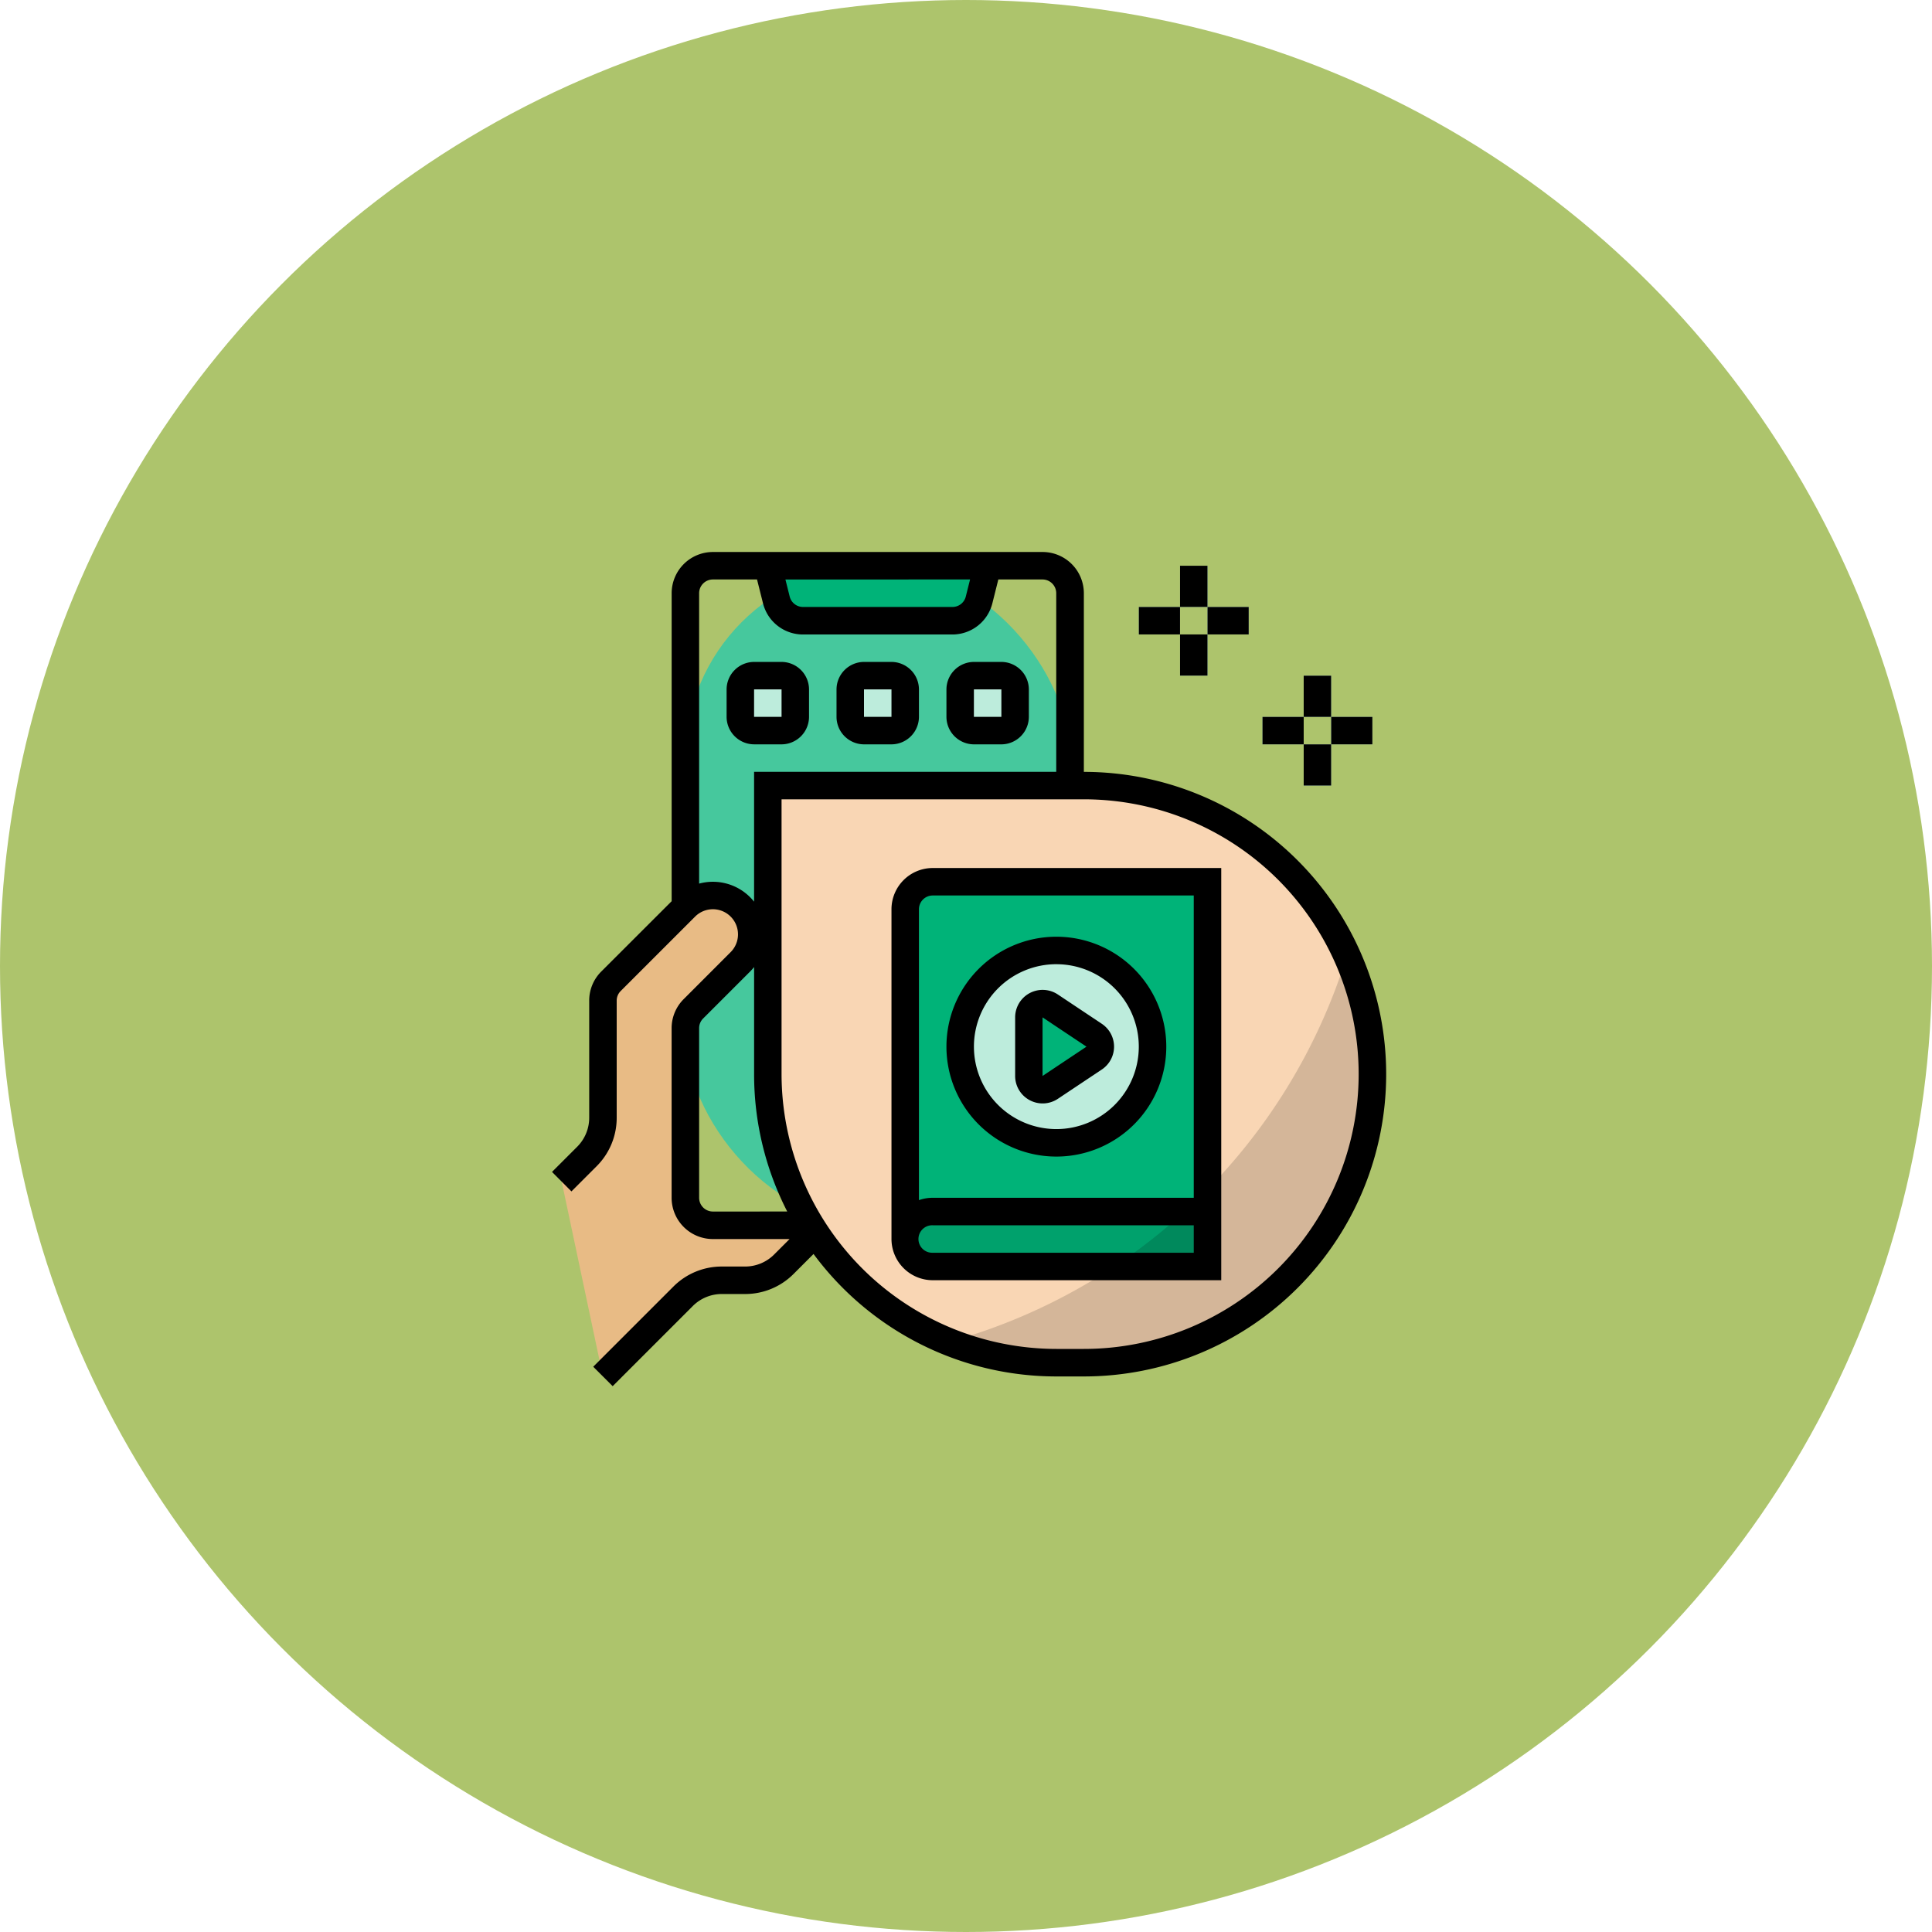 <svg xmlns="http://www.w3.org/2000/svg" width="105" height="105" viewBox="0 0 105 105"><g transform="translate(-401 -1141)"><circle cx="52.5" cy="52.5" r="52.5" transform="translate(401 1141)" fill="#adc46c"/><g transform="translate(420.657 1155)"><rect width="20.909" height="35.844" rx="10.454" transform="translate(17.592 16.747)" fill="#46c89d"/><path d="M24.214,233.922a1.493,1.493,0,0,1-1.493-1.493v-9.217a1.494,1.494,0,0,1,.437-1.056l2.55-2.55a2.112,2.112,0,0,0,0-2.987h0a2.112,2.112,0,0,0-2.987,0l-4.043,4.043a1.494,1.494,0,0,0-.437,1.056v6.358a2.987,2.987,0,0,1-.875,2.112L16,231.554l2.24,10.583,4.352-4.352a2.987,2.987,0,0,1,2.112-.875h1.259a2.987,2.987,0,0,0,2.112-.875l2.112-2.112Z" transform="translate(-5.129 -181.331)" fill="#e8bb85"/><path d="M136,24l.464,1.856a1.494,1.494,0,0,0,1.449,1.131h8.122a1.493,1.493,0,0,0,1.449-1.131L147.948,24Z" transform="translate(-113.927 -7.253)" fill="#00b378"/><rect width="2.987" height="2.987" rx="1.493" transform="translate(20.579 22.721)" fill="#bdecdc"/><rect width="2.987" height="2.987" rx="1.493" transform="translate(26.553 22.721)" fill="#bdecdc"/><rect width="2.987" height="2.987" rx="1.493" transform="translate(32.527 22.721)" fill="#bdecdc"/><path d="M136,152h17.175a15.682,15.682,0,0,1,15.682,15.682h0a15.682,15.682,0,0,1-15.682,15.682h-1.494A15.682,15.682,0,0,1,136,167.682Z" transform="translate(-113.927 -123.305)" fill="#f9d6b4"/><path d="M241.421,271.932a15.637,15.637,0,0,0,5.841,1.125h1.494a15.682,15.682,0,0,0,15.682-15.682h0a15.626,15.626,0,0,0-1.383-6.447A31.427,31.427,0,0,1,241.421,271.932Z" transform="translate(-209.508 -212.999)" fill="#d4b699"/><g transform="translate(42.235 16.747)"><path d="M464,112h2.24v1.493H464Z" transform="translate(-453.546 -103.786)" fill="#bdecdc"/><path d="M376,24h1.493v2.24H376Z" transform="translate(-373.76 -24)" fill="#bdecdc"/><path d="M352,48h2.24v1.493H352Z" transform="translate(-352 -45.76)" fill="#bdecdc"/><path d="M376,64h1.493v2.24H376Z" transform="translate(-373.76 -60.266)" fill="#bdecdc"/><path d="M392,48h2.24v1.493H392Z" transform="translate(-388.266 -45.76)" fill="#bdecdc"/><path d="M448,88h1.493v2.24H448Z" transform="translate(-439.039 -82.026)" fill="#bdecdc"/><path d="M424,112h2.24v1.493H424Z" transform="translate(-417.279 -103.786)" fill="#bdecdc"/><path d="M448,128h1.493v2.24H448Z" transform="translate(-439.039 -118.292)" fill="#bdecdc"/></g><path d="M232.428,208H217.493A1.494,1.494,0,0,0,216,209.493v17.922h16.428Z" transform="translate(-186.46 -174.078)" fill="#00b378"/><circle cx="5.227" cy="5.227" r="5.227" transform="translate(32.527 37.656)" fill="#bdecdc"/><path d="M288,279.695v3.183a.747.747,0,0,0,1.161.621l2.388-1.592a.747.747,0,0,0,0-1.243l-2.388-1.592a.747.747,0,0,0-1.161.621Z" transform="translate(-251.739 -238.404)" fill="#00b378"/><path d="M232.428,402.987H217.493a1.493,1.493,0,1,1,0-2.987h14.935Z" transform="translate(-186.46 -348.156)" fill="#00a16c"/><path d="M337.756,402.987h5.063V400h-1.244A31.5,31.5,0,0,1,337.756,402.987Z" transform="translate(-296.851 -348.156)" fill="#00895c"/><path d="M379.894,388.318v-1.2q-.606.619-1.246,1.2Z" transform="translate(-333.926 -336.474)" fill="#009866"/><path d="M114.987,84.48a1.5,1.5,0,0,0,1.493-1.493V81.493A1.5,1.5,0,0,0,114.987,80h-1.493A1.5,1.5,0,0,0,112,81.493v1.493a1.5,1.5,0,0,0,1.493,1.493Zm-1.493-2.987h1.493v1.493h-1.494Z" transform="translate(-92.168 -58.026)"/><path d="M177.493,84.48h1.494a1.5,1.5,0,0,0,1.493-1.493V81.493A1.5,1.5,0,0,0,178.987,80h-1.494A1.5,1.5,0,0,0,176,81.493v1.493A1.5,1.5,0,0,0,177.493,84.48Zm0-2.987h1.494v1.493h-1.494Z" transform="translate(-150.194 -58.026)"/><path d="M241.493,84.48h1.493a1.5,1.5,0,0,0,1.493-1.493V81.493A1.5,1.5,0,0,0,242.987,80h-1.493A1.5,1.5,0,0,0,240,81.493v1.493A1.5,1.5,0,0,0,241.493,84.48Zm0-2.987h1.493v1.493h-1.494Z" transform="translate(-208.22 -58.026)"/><path d="M39.248,27.948V18.24A2.243,2.243,0,0,0,37.007,16H19.086a2.243,2.243,0,0,0-2.24,2.24V34.978L13.021,38.8a2.225,2.225,0,0,0-.656,1.584v6.358a2.225,2.225,0,0,1-.656,1.584l-1.365,1.365L11.4,50.75l1.365-1.365a3.709,3.709,0,0,0,1.094-2.64V40.386a.742.742,0,0,1,.219-.528l4.043-4.043a1.365,1.365,0,1,1,1.931,1.931L17.5,40.3a2.225,2.225,0,0,0-.656,1.584V51.1a2.243,2.243,0,0,0,2.24,2.24h4.171l-.837.837a2.225,2.225,0,0,1-1.584.656H19.576a3.709,3.709,0,0,0-2.64,1.094l-4.352,4.352,1.056,1.056,4.352-4.352a2.225,2.225,0,0,1,1.584-.656h1.259a3.709,3.709,0,0,0,2.64-1.094l1.082-1.082a16.415,16.415,0,0,0,13.2,6.656h1.493a16.428,16.428,0,0,0,0-32.857ZM33.064,17.493l-.232.928a.746.746,0,0,1-.724.566H23.985a.746.746,0,0,1-.724-.566l-.232-.928ZM18.339,34.023V18.24a.748.748,0,0,1,.747-.747h2.4l.323,1.29a2.237,2.237,0,0,0,2.173,1.7h8.122a2.237,2.237,0,0,0,2.173-1.7l.323-1.29h2.4a.748.748,0,0,1,.747.747v9.708H21.326v7.057a2.9,2.9,0,0,0-.219-.246,2.86,2.86,0,0,0-2.768-.737Zm.747,17.821a.748.748,0,0,1-.747-.747V41.88a.742.742,0,0,1,.219-.528l2.55-2.55a2.9,2.9,0,0,0,.219-.246v5.82a16.329,16.329,0,0,0,1.8,7.467Zm20.162,7.467H37.754A14.952,14.952,0,0,1,22.819,44.376V29.441H39.248a14.935,14.935,0,0,1,0,29.87Z" transform="translate(0)"/><path d="M376,24h1.493v2.24H376Z" transform="translate(-331.525 -7.253)"/><path d="M352,48h2.24v1.493H352Z" transform="translate(-309.765 -29.013)"/><path d="M376,64h1.493v2.24H376Z" transform="translate(-331.525 -43.52)"/><path d="M392,48h2.24v1.493H392Z" transform="translate(-346.032 -29.013)"/><path d="M448,88h1.493v2.24H448Z" transform="translate(-396.804 -65.279)"/><path d="M424,112h2.24v1.493H424Z" transform="translate(-375.044 -87.039)"/><path d="M448,128h1.493v2.24H448Z" transform="translate(-396.804 -101.546)"/><path d="M464,112h2.24v1.493H464Z" transform="translate(-411.311 -87.039)"/><path d="M280.789,276.942a1.491,1.491,0,0,0,1.533-.074l2.388-1.592a1.493,1.493,0,0,0,0-2.485l-2.388-1.592A1.493,1.493,0,0,0,280,272.442v3.183A1.491,1.491,0,0,0,280.789,276.942Zm.7-4.5,2.388,1.592-2.388,1.592Z" transform="translate(-244.486 -231.15)"/><path d="M245.974,251.948A5.974,5.974,0,1,0,240,245.974,5.974,5.974,0,0,0,245.974,251.948Zm0-10.454a4.48,4.48,0,1,1-4.48,4.48A4.48,4.48,0,0,1,245.974,241.493Z" transform="translate(-208.22 -203.091)"/><path d="M208,202.24v17.922a2.243,2.243,0,0,0,2.24,2.24h15.682V200H210.24a2.243,2.243,0,0,0-2.24,2.24Zm16.428,18.669H210.24a.747.747,0,1,1,0-1.493h14.188Zm0-2.987H210.24a2.229,2.229,0,0,0-.747.128V202.24a.748.748,0,0,1,.747-.747h14.188Z" transform="translate(-179.207 -166.825)"/></g></g></svg>